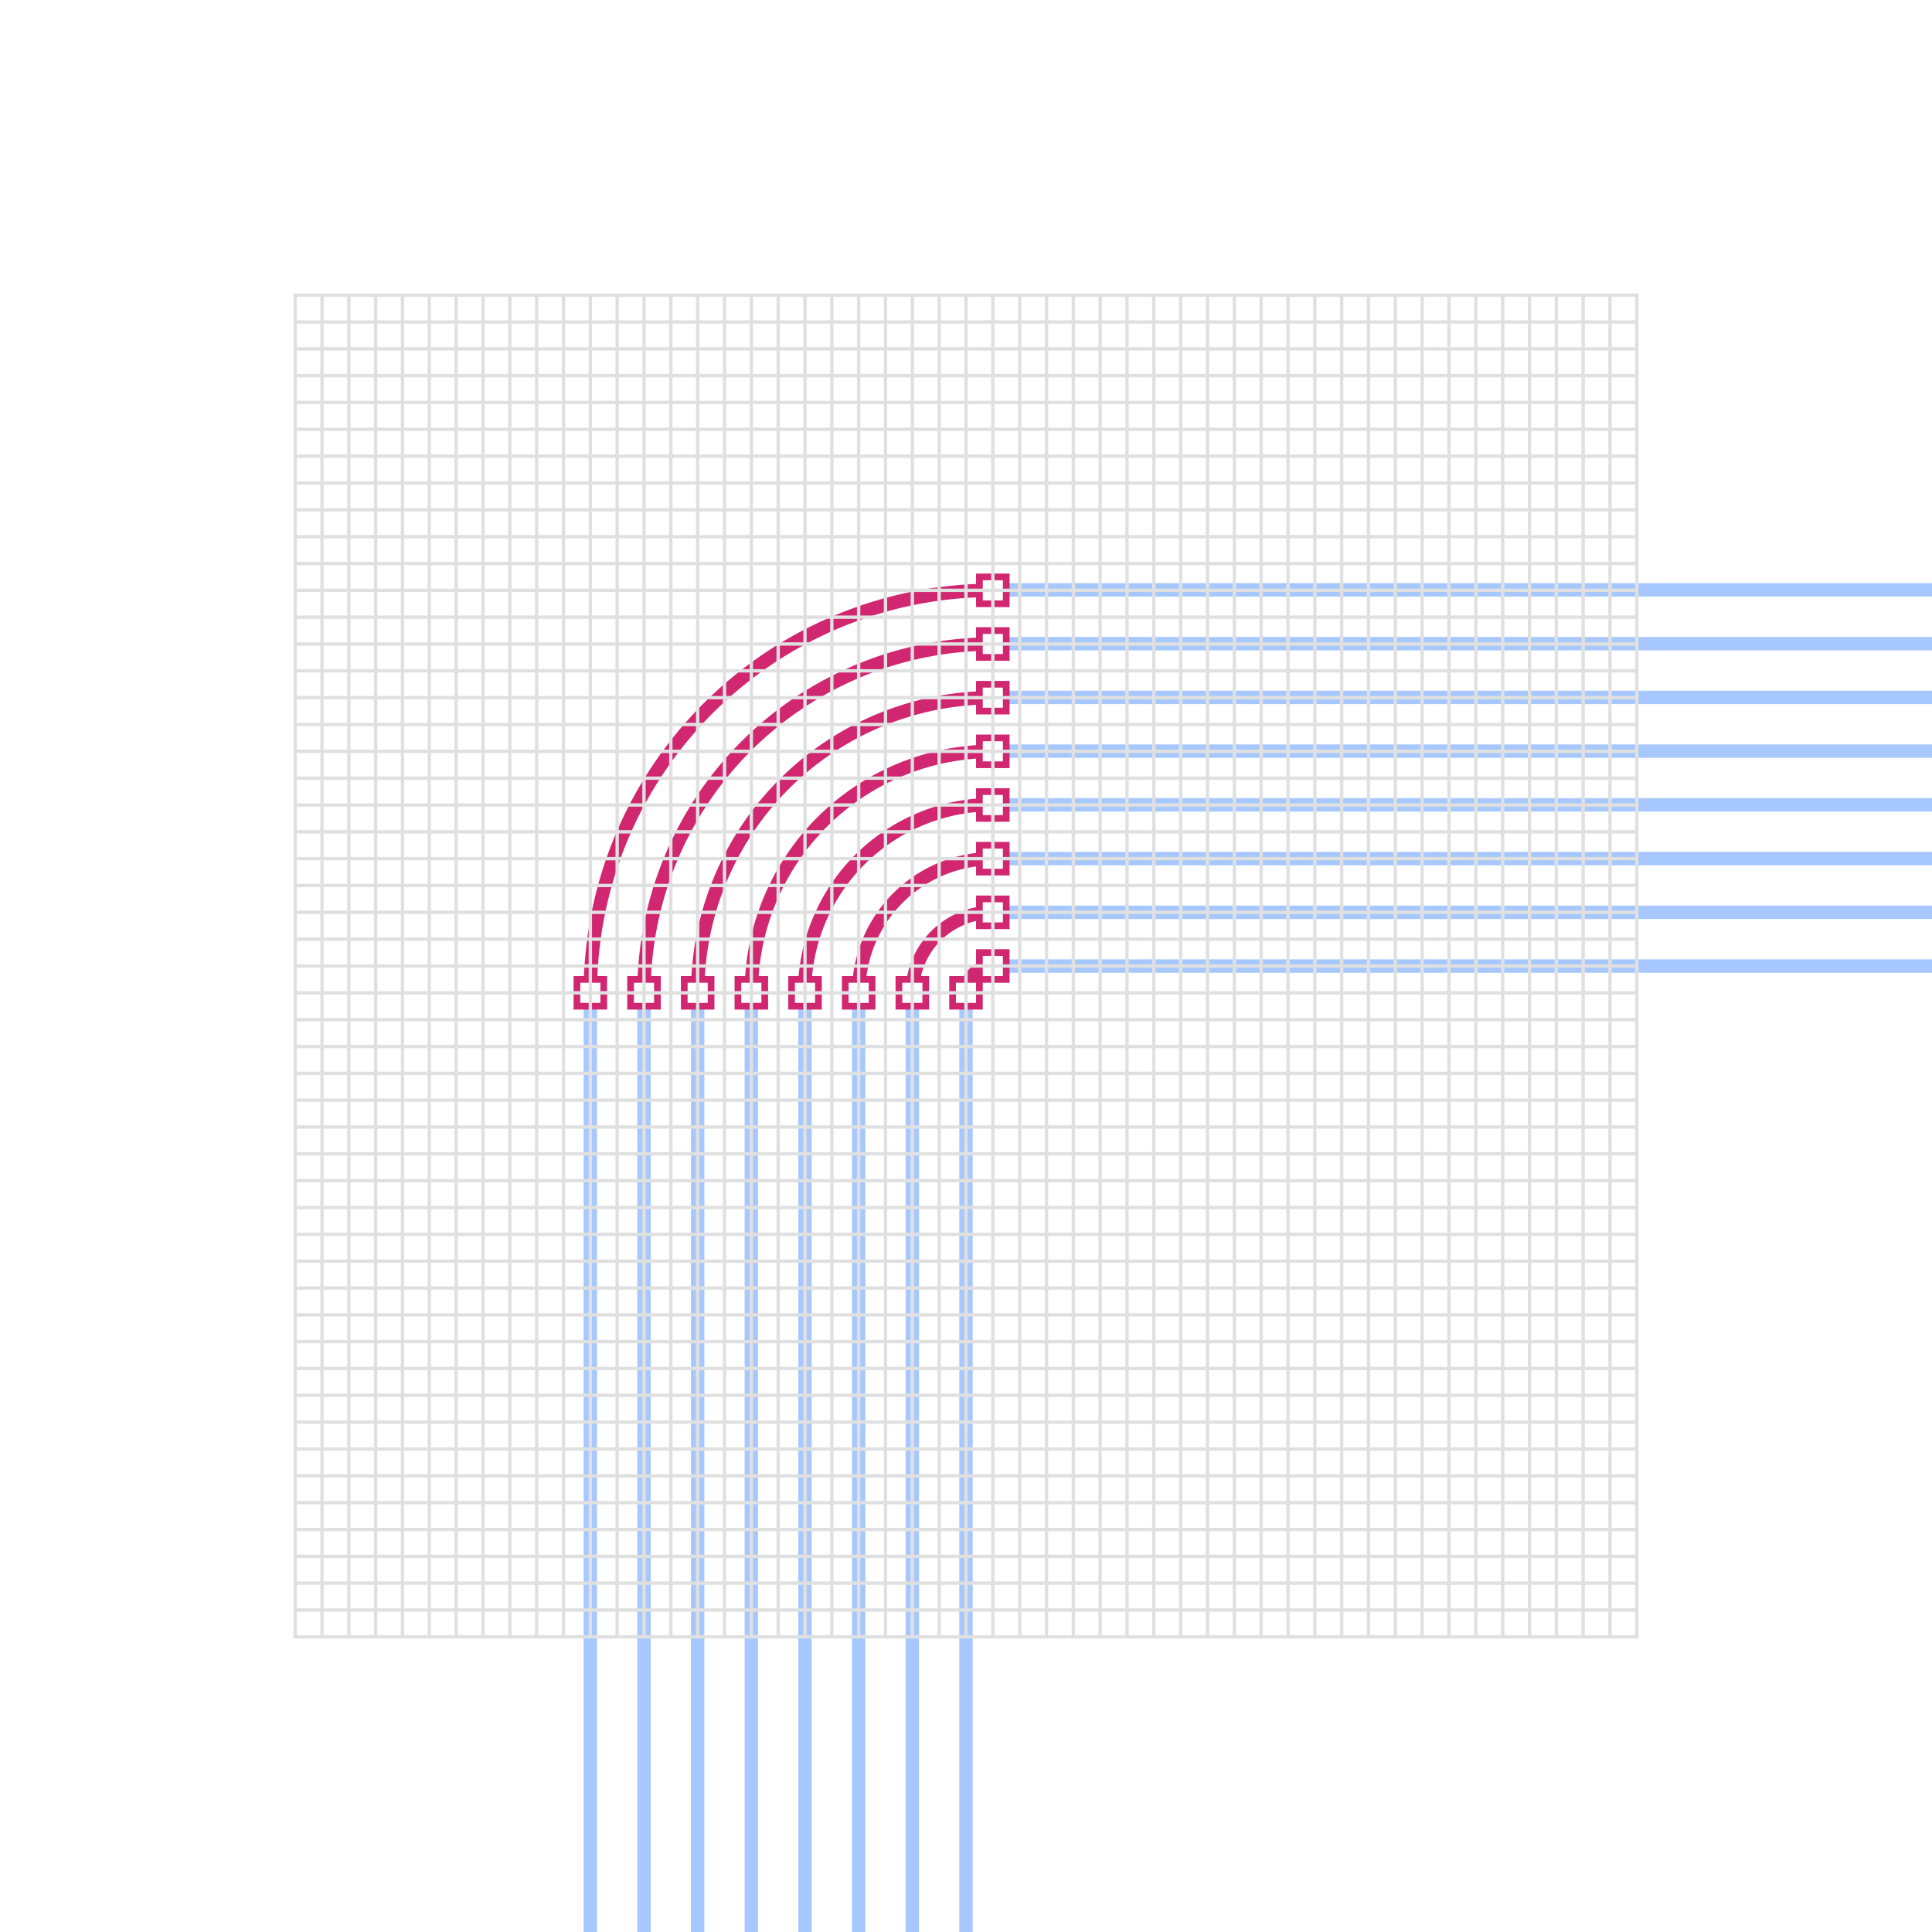 <svg xmlns="http://www.w3.org/2000/svg" viewBox="0 0 288 288"><defs><style>.cls-1{isolation:isolate}.cls-2,.cls-5{fill:#fff}.cls-3,.cls-4,.cls-7{fill:none}.cls-3{stroke:#a6c8ff}.cls-3,.cls-4,.cls-5,.cls-7{stroke-miterlimit:10}.cls-3,.cls-4{stroke-width:2px}.cls-4,.cls-5{stroke:#d12771}.cls-6{mix-blend-mode:multiply}.cls-7{stroke:#e0e0e0;stroke-width:.5px}</style></defs><title>Artboard 16 copy 2</title><g class="cls-1"><g id="Base"><rect width="288" height="288" class="cls-2"/></g><g id="Graphics"><line x1="136" x2="136" y1="148" y2="288" class="cls-3"/><line x1="128" x2="128" y1="148" y2="288" class="cls-3"/><line x1="120" x2="120" y1="148" y2="288" class="cls-3"/><line x1="112" x2="112" y1="148" y2="288" class="cls-3"/><line x1="104" x2="104" y1="148" y2="288" class="cls-3"/><line x1="96" x2="96" y1="148" y2="288" class="cls-3"/><line x1="88" x2="88" y1="148" y2="288" class="cls-3"/><line x1="148" x2="288" y1="144.01" y2="144.01" class="cls-3"/><line x1="148" x2="288" y1="136" y2="136" class="cls-3"/><line x1="148" x2="288" y1="127.99" y2="127.99" class="cls-3"/><line x1="148" x2="288" y1="119.98" y2="119.98" class="cls-3"/><line x1="148" x2="288" y1="111.97" y2="111.97" class="cls-3"/><line x1="148" x2="288" y1="103.96" y2="103.96" class="cls-3"/><line x1="148" x2="288" y1="95.95" y2="95.95" class="cls-3"/><line x1="148" x2="288" y1="87.93" y2="87.93" class="cls-3"/><path d="M144,148a4,4,0,0,1,4-4" class="cls-4"/><path d="M136,148a12,12,0,0,1,12-12" class="cls-4"/><path d="M128,148a20,20,0,0,1,20-20" class="cls-4"/><path d="M119.94,148A28.07,28.07,0,0,1,148,119.94" class="cls-4"/><path d="M104,148a44,44,0,0,1,44-44" class="cls-4"/><path d="M96,148a52,52,0,0,1,52-52" class="cls-4"/><path d="M88,148a60,60,0,0,1,60-60" class="cls-4"/><path d="M112,148a36,36,0,0,1,36-36" class="cls-4"/><line x1="144" x2="144" y1="148" y2="288" class="cls-3"/><rect width="4" height="4" x="146" y="142" class="cls-5"/><rect width="4" height="4" x="146" y="134" class="cls-5"/><rect width="4" height="4" x="146" y="126" class="cls-5"/><rect width="4" height="4" x="146" y="118" class="cls-5"/><rect width="4" height="4" x="146" y="110" class="cls-5"/><rect width="4" height="4" x="146" y="102" class="cls-5"/><rect width="4" height="4" x="146" y="94" class="cls-5"/><rect width="4" height="4" x="146" y="86" class="cls-5"/><rect width="4" height="4" x="142" y="146" class="cls-5" transform="translate(-4 292) rotate(-90)"/><rect width="4" height="4" x="134" y="146" class="cls-5" transform="translate(-12 284) rotate(-90)"/><rect width="4" height="4" x="126" y="146" class="cls-5" transform="translate(-20 276) rotate(-90)"/><rect width="4" height="4" x="118" y="146" class="cls-5" transform="translate(-28 268) rotate(-90)"/><rect width="4" height="4" x="110" y="146" class="cls-5" transform="translate(-36 260) rotate(-90)"/><rect width="4" height="4" x="102" y="146" class="cls-5" transform="translate(-44 252) rotate(-90)"/><rect width="4" height="4" x="94" y="146" class="cls-5" transform="translate(-52 244) rotate(-90)"/><rect width="4" height="4" x="86" y="146" class="cls-5" transform="translate(-60 236) rotate(-90)"/></g><g id="Grid"><g class="cls-6"><rect width="200" height="200" x="44" y="44" class="cls-7"/><line x1="48" x2="48" y1="44" y2="244" class="cls-7"/><line x1="52" x2="52" y1="44" y2="244" class="cls-7"/><line x1="56" x2="56" y1="44" y2="244" class="cls-7"/><line x1="60" x2="60" y1="44" y2="244" class="cls-7"/><line x1="64" x2="64" y1="44" y2="244" class="cls-7"/><line x1="68" x2="68" y1="44" y2="244" class="cls-7"/><line x1="72" x2="72" y1="44" y2="244" class="cls-7"/><line x1="76" x2="76" y1="44" y2="244" class="cls-7"/><line x1="80" x2="80" y1="44" y2="244" class="cls-7"/><line x1="84" x2="84" y1="44" y2="244" class="cls-7"/><line x1="88" x2="88" y1="44" y2="244" class="cls-7"/><line x1="92" x2="92" y1="44" y2="244" class="cls-7"/><line x1="96" x2="96" y1="44" y2="244" class="cls-7"/><line x1="100" x2="100" y1="44" y2="244" class="cls-7"/><line x1="104" x2="104" y1="44" y2="244" class="cls-7"/><line x1="108" x2="108" y1="44" y2="244" class="cls-7"/><line x1="112" x2="112" y1="44" y2="244" class="cls-7"/><line x1="116" x2="116" y1="44" y2="244" class="cls-7"/><line x1="120" x2="120" y1="44" y2="244" class="cls-7"/><line x1="124" x2="124" y1="44" y2="244" class="cls-7"/><line x1="128" x2="128" y1="44" y2="244" class="cls-7"/><line x1="132" x2="132" y1="44" y2="244" class="cls-7"/><line x1="136" x2="136" y1="44" y2="244" class="cls-7"/><line x1="140" x2="140" y1="44" y2="244" class="cls-7"/><line x1="144" x2="144" y1="44" y2="244" class="cls-7"/><line x1="148" x2="148" y1="44" y2="244" class="cls-7"/><line x1="152" x2="152" y1="44" y2="244" class="cls-7"/><line x1="156" x2="156" y1="44" y2="244" class="cls-7"/><line x1="160" x2="160" y1="44" y2="244" class="cls-7"/><line x1="164" x2="164" y1="44" y2="244" class="cls-7"/><line x1="168" x2="168" y1="44" y2="244" class="cls-7"/><line x1="172" x2="172" y1="44" y2="244" class="cls-7"/><line x1="176" x2="176" y1="44" y2="244" class="cls-7"/><line x1="180" x2="180" y1="44" y2="244" class="cls-7"/><line x1="184" x2="184" y1="44" y2="244" class="cls-7"/><line x1="188" x2="188" y1="44" y2="244" class="cls-7"/><line x1="192" x2="192" y1="44" y2="244" class="cls-7"/><line x1="196" x2="196" y1="44" y2="244" class="cls-7"/><line x1="200" x2="200" y1="44" y2="244" class="cls-7"/><line x1="204" x2="204" y1="44" y2="244" class="cls-7"/><line x1="208" x2="208" y1="44" y2="244" class="cls-7"/><line x1="212" x2="212" y1="44" y2="244" class="cls-7"/><line x1="216" x2="216" y1="44" y2="244" class="cls-7"/><line x1="220" x2="220" y1="44" y2="244" class="cls-7"/><line x1="224" x2="224" y1="44" y2="244" class="cls-7"/><line x1="228" x2="228" y1="44" y2="244" class="cls-7"/><line x1="232" x2="232" y1="44" y2="244" class="cls-7"/><line x1="236" x2="236" y1="44" y2="244" class="cls-7"/><line x1="240" x2="240" y1="44" y2="244" class="cls-7"/><line x1="244" x2="44" y1="48" y2="48" class="cls-7"/><line x1="244" x2="44" y1="52" y2="52" class="cls-7"/><line x1="244" x2="44" y1="56" y2="56" class="cls-7"/><line x1="244" x2="44" y1="60" y2="60" class="cls-7"/><line x1="244" x2="44" y1="64" y2="64" class="cls-7"/><line x1="244" x2="44" y1="68" y2="68" class="cls-7"/><line x1="244" x2="44" y1="72" y2="72" class="cls-7"/><line x1="244" x2="44" y1="76" y2="76" class="cls-7"/><line x1="244" x2="44" y1="80" y2="80" class="cls-7"/><line x1="244" x2="44" y1="84" y2="84" class="cls-7"/><line x1="244" x2="44" y1="88" y2="88" class="cls-7"/><line x1="244" x2="44" y1="92" y2="92" class="cls-7"/><line x1="244" x2="44" y1="96" y2="96" class="cls-7"/><line x1="244" x2="44" y1="100" y2="100" class="cls-7"/><line x1="244" x2="44" y1="104" y2="104" class="cls-7"/><line x1="244" x2="44" y1="108" y2="108" class="cls-7"/><line x1="244" x2="44" y1="112" y2="112" class="cls-7"/><line x1="244" x2="44" y1="116" y2="116" class="cls-7"/><line x1="244" x2="44" y1="120" y2="120" class="cls-7"/><line x1="244" x2="44" y1="124" y2="124" class="cls-7"/><line x1="244" x2="44" y1="128" y2="128" class="cls-7"/><line x1="244" x2="44" y1="132" y2="132" class="cls-7"/><line x1="244" x2="44" y1="136" y2="136" class="cls-7"/><line x1="244" x2="44" y1="140" y2="140" class="cls-7"/><line x1="244" x2="44" y1="144" y2="144" class="cls-7"/><line x1="244" x2="44" y1="148" y2="148" class="cls-7"/><line x1="244" x2="44" y1="152" y2="152" class="cls-7"/><line x1="244" x2="44" y1="156" y2="156" class="cls-7"/><line x1="244" x2="44" y1="160" y2="160" class="cls-7"/><line x1="244" x2="44" y1="164" y2="164" class="cls-7"/><line x1="244" x2="44" y1="168" y2="168" class="cls-7"/><line x1="244" x2="44" y1="172" y2="172" class="cls-7"/><line x1="244" x2="44" y1="176" y2="176" class="cls-7"/><line x1="244" x2="44" y1="180" y2="180" class="cls-7"/><line x1="244" x2="44" y1="184" y2="184" class="cls-7"/><line x1="244" x2="44" y1="188" y2="188" class="cls-7"/><line x1="244" x2="44" y1="192" y2="192" class="cls-7"/><line x1="244" x2="44" y1="196" y2="196" class="cls-7"/><line x1="244" x2="44" y1="200" y2="200" class="cls-7"/><line x1="244" x2="44" y1="204" y2="204" class="cls-7"/><line x1="244" x2="44" y1="208" y2="208" class="cls-7"/><line x1="244" x2="44" y1="212" y2="212" class="cls-7"/><line x1="244" x2="44" y1="216" y2="216" class="cls-7"/><line x1="244" x2="44" y1="220" y2="220" class="cls-7"/><line x1="244" x2="44" y1="224" y2="224" class="cls-7"/><line x1="244" x2="44" y1="228" y2="228" class="cls-7"/><line x1="244" x2="44" y1="232" y2="232" class="cls-7"/><line x1="244" x2="44" y1="236" y2="236" class="cls-7"/><line x1="244" x2="44" y1="240" y2="240" class="cls-7"/></g></g></g></svg>